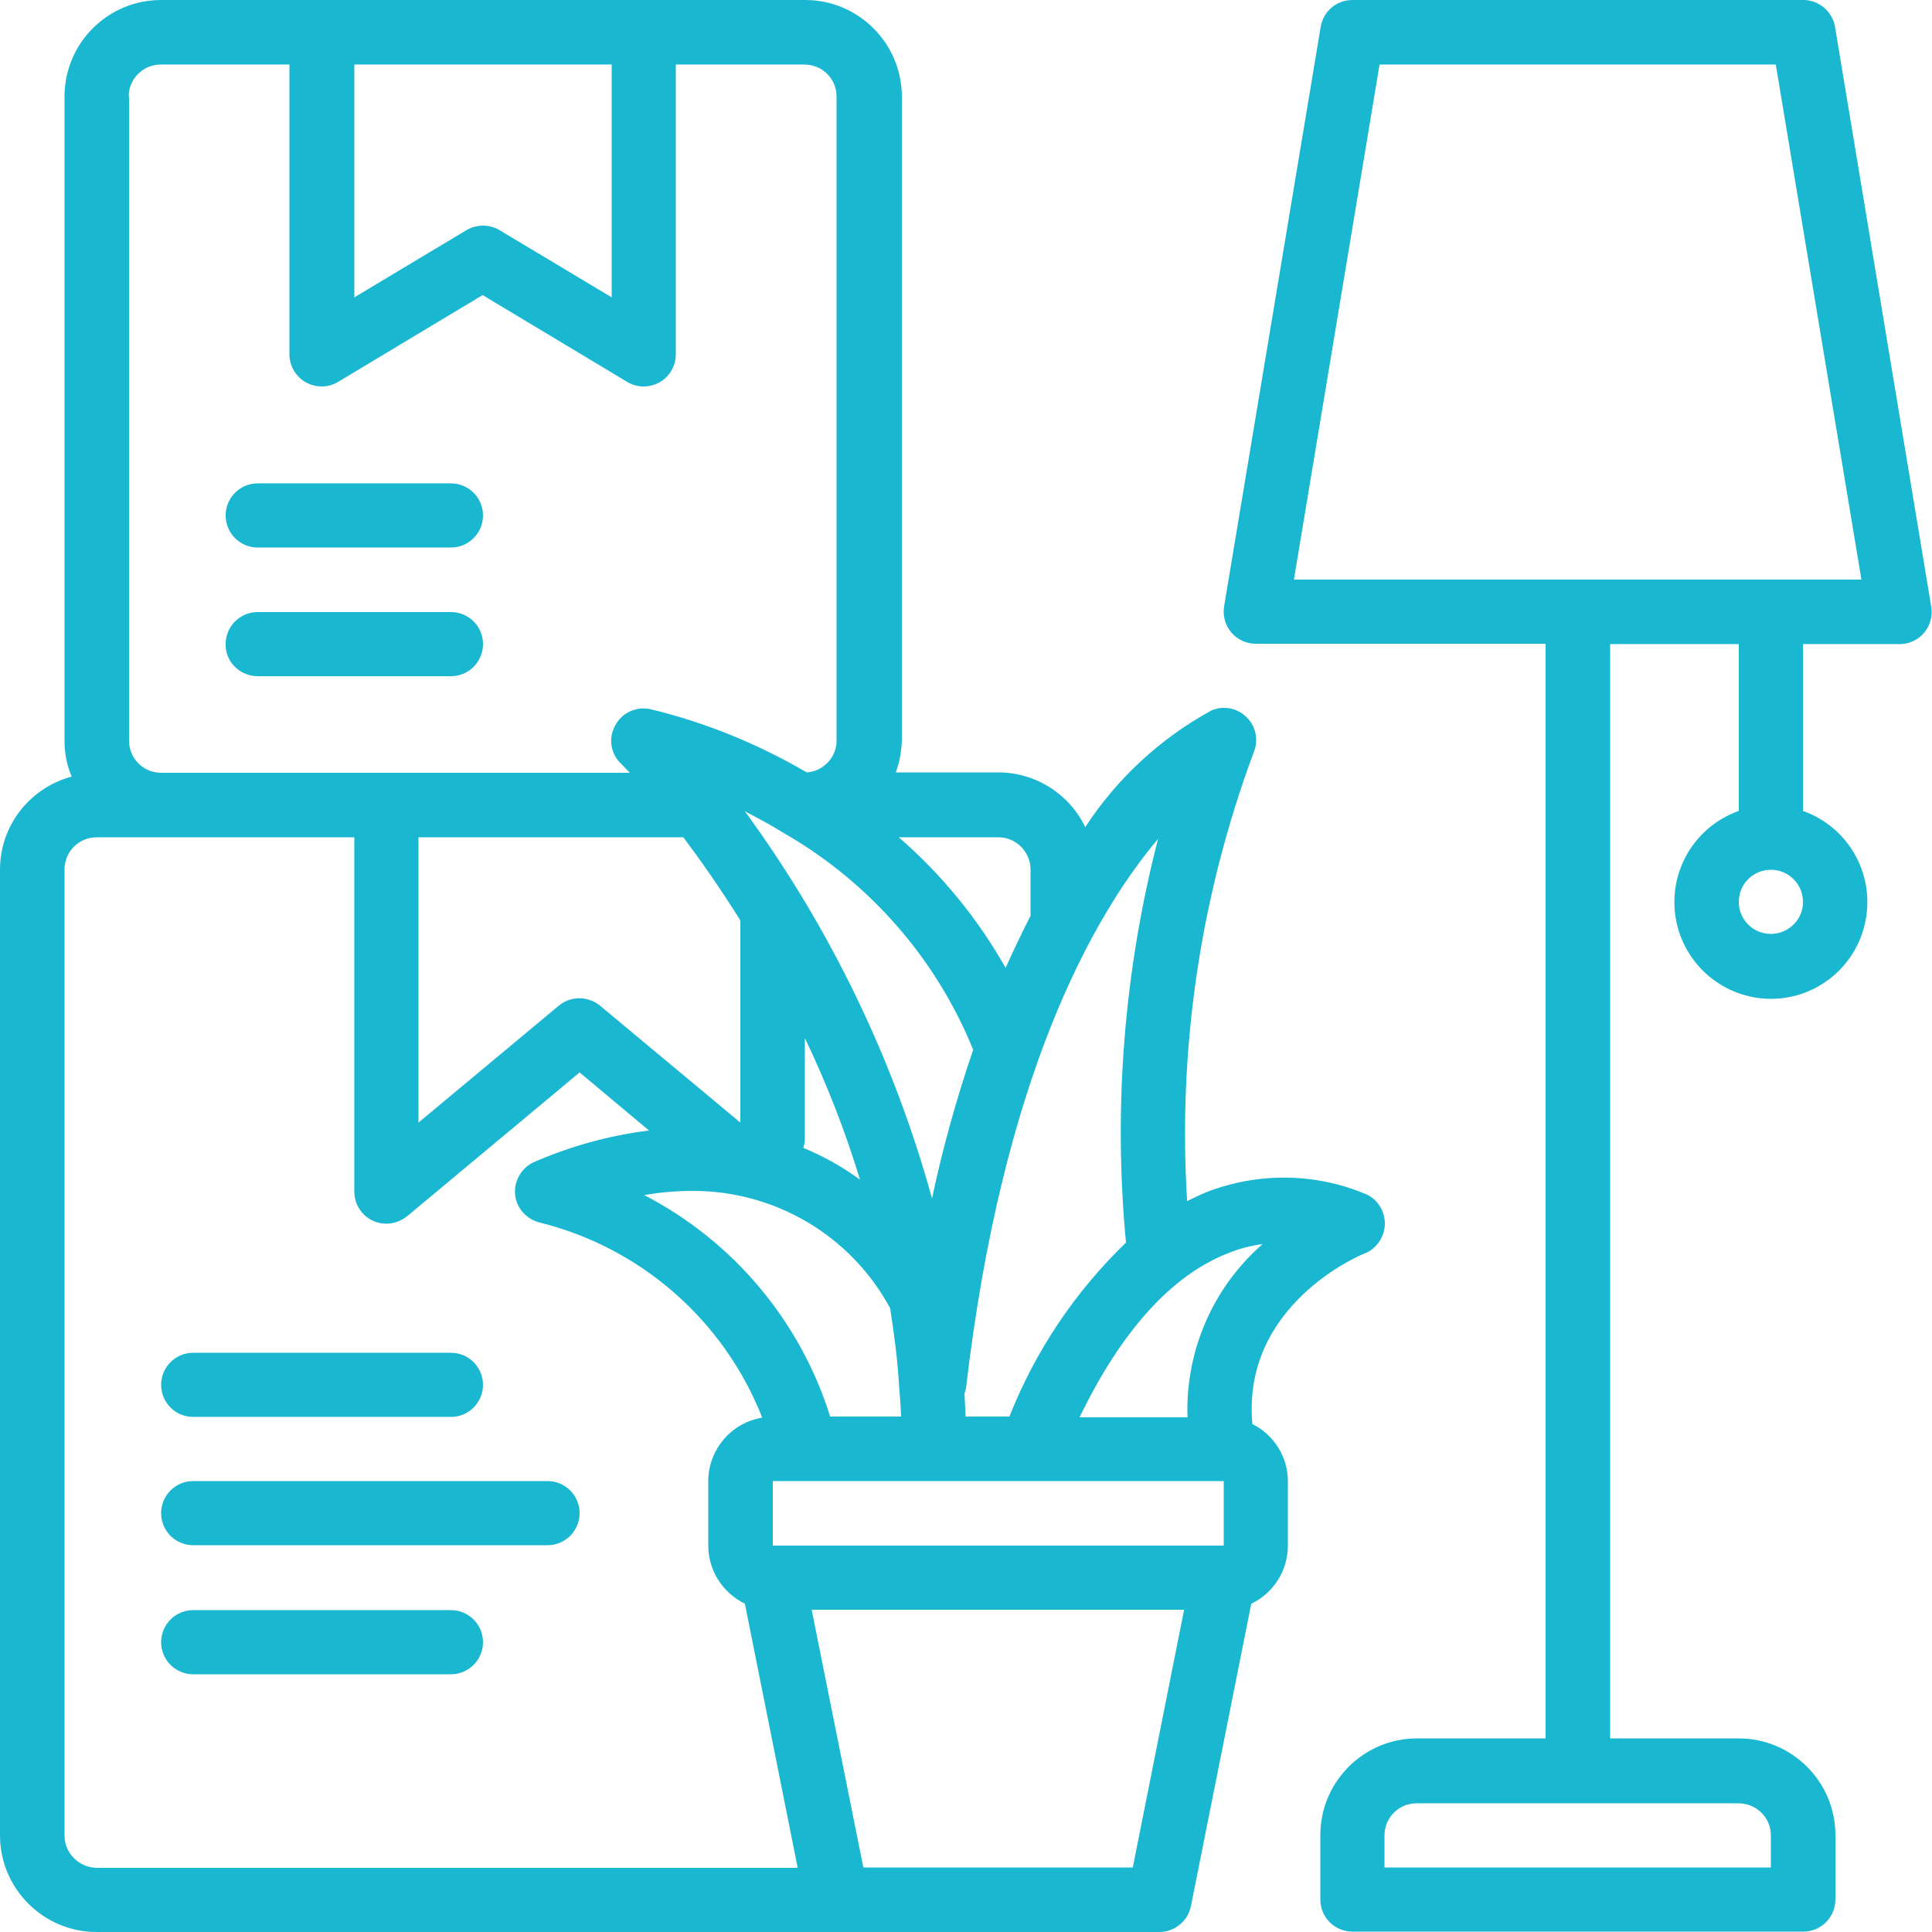 <?xml version="1.0" encoding="utf-8"?>
<!-- Generator: Adobe Illustrator 23.0.1, SVG Export Plug-In . SVG Version: 6.00 Build 0)  -->
<svg version="1.1" id="Capa_1" xmlns="http://www.w3.org/2000/svg" xmlns:xlink="http://www.w3.org/1999/xlink" x="0px" y="0px"
	 viewBox="0 0 512 512" style="enable-background:new 0 0 512 512;" xml:space="preserve">
<style type="text/css">
	.st0{fill:#1AB7D1;}
</style>
<title>026 - Packed Boxes</title>
<desc>Created with Sketch.</desc>
<g id="Page-1">
	<g>
		<path id="Shape" class="st0" d="M477.9,0H358.4c-4.2,0-7.7,3-8.4,7.1l-25.6,153.6c-0.4,2.5,0.3,5,1.9,6.9c1.6,1.9,4,3,6.5,3h76.8
			v290.1h-34.1c-14.1,0-25.6,11.5-25.6,25.6v17.1c0,4.7,3.8,8.5,8.5,8.5h119.5c4.7,0,8.5-3.8,8.5-8.5v-17.1
			c0-14.1-11.5-25.6-25.6-25.6h-34.1V170.7h34.1v44.2c-11.8,4.2-18.8,16.2-16.7,28.5c2.1,12.3,12.8,21.3,25.2,21.3
			c12.5,0,23.1-9,25.2-21.3c2.1-12.3-4.9-24.3-16.7-28.5v-44.2h25.6c2.5,0,4.9-1.1,6.5-3c1.6-1.9,2.3-4.4,1.9-6.9L486.3,7.1
			C485.6,3,482,0,477.9,0z M469.3,486.4v8.5H366.9v-8.5c0-4.7,3.8-8.5,8.5-8.5h85.3C465.5,477.9,469.3,481.7,469.3,486.4z
			 M469.3,247.5c-4.7,0-8.5-3.8-8.5-8.5c0-4.7,3.8-8.5,8.5-8.5c4.7,0,8.5,3.8,8.5,8.5C477.9,243.6,474,247.5,469.3,247.5z
			 M342.9,153.6l22.7-136.5h105l22.7,136.5H342.9z"/>
		<path class="st0" d="M361.6,332.2c3.1-1.2,5.2-4.2,5.4-7.6c0.1-3.4-1.7-6.5-4.7-8c-13.5-5.8-28.8-6-42.5-0.7
			c-1.8,0.7-3.5,1.6-5.2,2.4c-2.5-40.4,3.5-80.8,17.6-118.8c1.4-3.2,0.7-6.9-1.8-9.4c-2.5-2.5-6.2-3.2-9.4-1.8
			c-13.5,7.4-25,18-33.4,30.9c-4.2-8.8-13.2-14.5-23-14.5h-27.2c1-2.7,1.5-5.6,1.6-8.5V25.6c0-14.1-11.5-25.6-25.6-25.6H42.7
			C28.5,0,17.1,11.5,17.1,25.6v170.7c0,3.3,0.6,6.5,1.9,9.5C7.8,208.8,0,218.9,0,230.4v256C0,500.5,11.5,512,25.6,512h281.6
			c4.1,0,7.6-2.9,8.4-6.8l16-80.2c5.9-2.8,9.7-8.8,9.7-15.4v-17.1c0-6.4-3.7-12.3-9.4-15.1C329,346,360.2,332.7,361.6,332.2z
			 M325.5,332.1c2.9-1.2,6-2,9.1-2.4c-13.2,11.5-20.5,28.4-19.9,45.9h-28.6C297.1,352.8,310.5,337.9,325.5,332.1z M110.9,221.9h70.2
			c4.5,6,9.7,13.4,15.1,22v53.6l-37.2-31c-3.2-2.6-7.8-2.6-10.9,0l-37.2,31V221.9z M207.6,220.7c22.7,13,40.5,33.3,50.3,57.5
			c-4.4,12.9-8.1,26.1-10.9,39.4c-10.2-36.9-27-71.7-49.6-102.6C200.6,216.7,204.1,218.5,207.6,220.7z M213.3,275.1
			c5.8,12.1,10.7,24.7,14.6,37.5c-4.7-3.4-9.7-6.2-15-8.4c0.2-0.7,0.4-1.4,0.4-2.1V275.1z M235.9,346.7c1.1,7.1,2,13.9,2.4,21
			c0.2,2.4,0.4,5,0.5,7.7H220c-7.9-25.3-25.7-46.5-49.3-58.7c4.2-0.7,8.5-1.1,12.7-1.1C205.3,315.5,225.5,327.4,235.9,346.7
			L235.9,346.7z M204.8,392.5h119.5v17.1H204.8V392.5z M306.9,222.3c-9,34.9-11.9,71.1-8.5,107c-13.5,13-24,28.7-30.9,46.1h-11.6
			c-0.1-2.2-0.2-4.2-0.3-6.1c0.2-0.5,0.3-0.9,0.4-1.4C265.6,285.6,289.4,243.1,306.9,222.3z M273.1,230.4v12.3
			c-2.2,4.3-4.4,8.9-6.6,13.8c-7.4-13.1-17-24.8-28.3-34.6h26.5C269.2,221.9,273.1,225.7,273.1,230.4z M162.1,17.1v61.7L132.4,61
			c-2.7-1.6-6.1-1.6-8.8,0L93.9,78.8V17.1H162.1z M34.1,25.6c0-4.7,3.8-8.5,8.5-8.5h34.1v76.8c0,3.1,1.7,5.9,4.3,7.4
			c2.7,1.5,6,1.5,8.6-0.1l38.3-23l38.3,23c2.6,1.6,5.9,1.6,8.6,0.1c2.7-1.5,4.3-4.4,4.3-7.4V17.1h34.1c4.7,0,8.5,3.8,8.5,8.5v170.7
			c0,4.4-3.5,8.1-7.9,8.4c-13-7.6-27-13.3-41.6-16.8c-3.7-0.7-7.4,1-9.2,4.4c-1.8,3.3-1.2,7.4,1.5,10c0,0,0.9,0.9,2.4,2.5H42.7
			c-4.7,0-8.5-3.8-8.5-8.5V25.6z M17.1,486.4v-256c0-4.7,3.8-8.5,8.5-8.5h68.3v93.9c0,3.3,1.9,6.3,4.9,7.7c3,1.4,6.5,0.9,9.1-1.2
			l45.7-38.1l18.4,15.4c-10.6,1.3-21,4.2-30.8,8.5c-3.1,1.6-5,4.9-4.7,8.4c0.3,3.5,2.8,6.4,6.2,7.4c27,6.6,49.1,25.9,59.3,51.8
			c-8.2,1.3-14.3,8.5-14.3,16.8v17.1c0,6.6,3.8,12.5,9.7,15.4l14,70H25.6C20.9,494.9,17.1,491.1,17.1,486.4z M300.2,494.9h-71.4
			l-13.7-68.3h98.7L300.2,494.9z"/>
		<path class="st0" d="M51.2,375.5h68.3c4.7,0,8.5-3.8,8.5-8.5s-3.8-8.5-8.5-8.5H51.2c-4.7,0-8.5,3.8-8.5,8.5S46.5,375.5,51.2,375.5
			z"/>
		<path class="st0" d="M145.1,392.5H51.2c-4.7,0-8.5,3.8-8.5,8.5s3.8,8.5,8.5,8.5h93.9c4.7,0,8.5-3.8,8.5-8.5
			S149.8,392.5,145.1,392.5z"/>
		<path class="st0" d="M119.5,426.7H51.2c-4.7,0-8.5,3.8-8.5,8.5s3.8,8.5,8.5,8.5h68.3c4.7,0,8.5-3.8,8.5-8.5
			S124.2,426.7,119.5,426.7z"/>
		<path class="st0" d="M68.3,145.1h51.2c4.7,0,8.5-3.8,8.5-8.5s-3.8-8.5-8.5-8.5H68.3c-4.7,0-8.5,3.8-8.5,8.5S63.6,145.1,68.3,145.1
			z"/>
		<path class="st0" d="M68.3,179.2h51.2c4.7,0,8.5-3.8,8.5-8.5c0-4.7-3.8-8.5-8.5-8.5H68.3c-4.7,0-8.5,3.8-8.5,8.5
			C59.7,175.4,63.6,179.2,68.3,179.2z"/>
	</g>
</g>
</svg>

